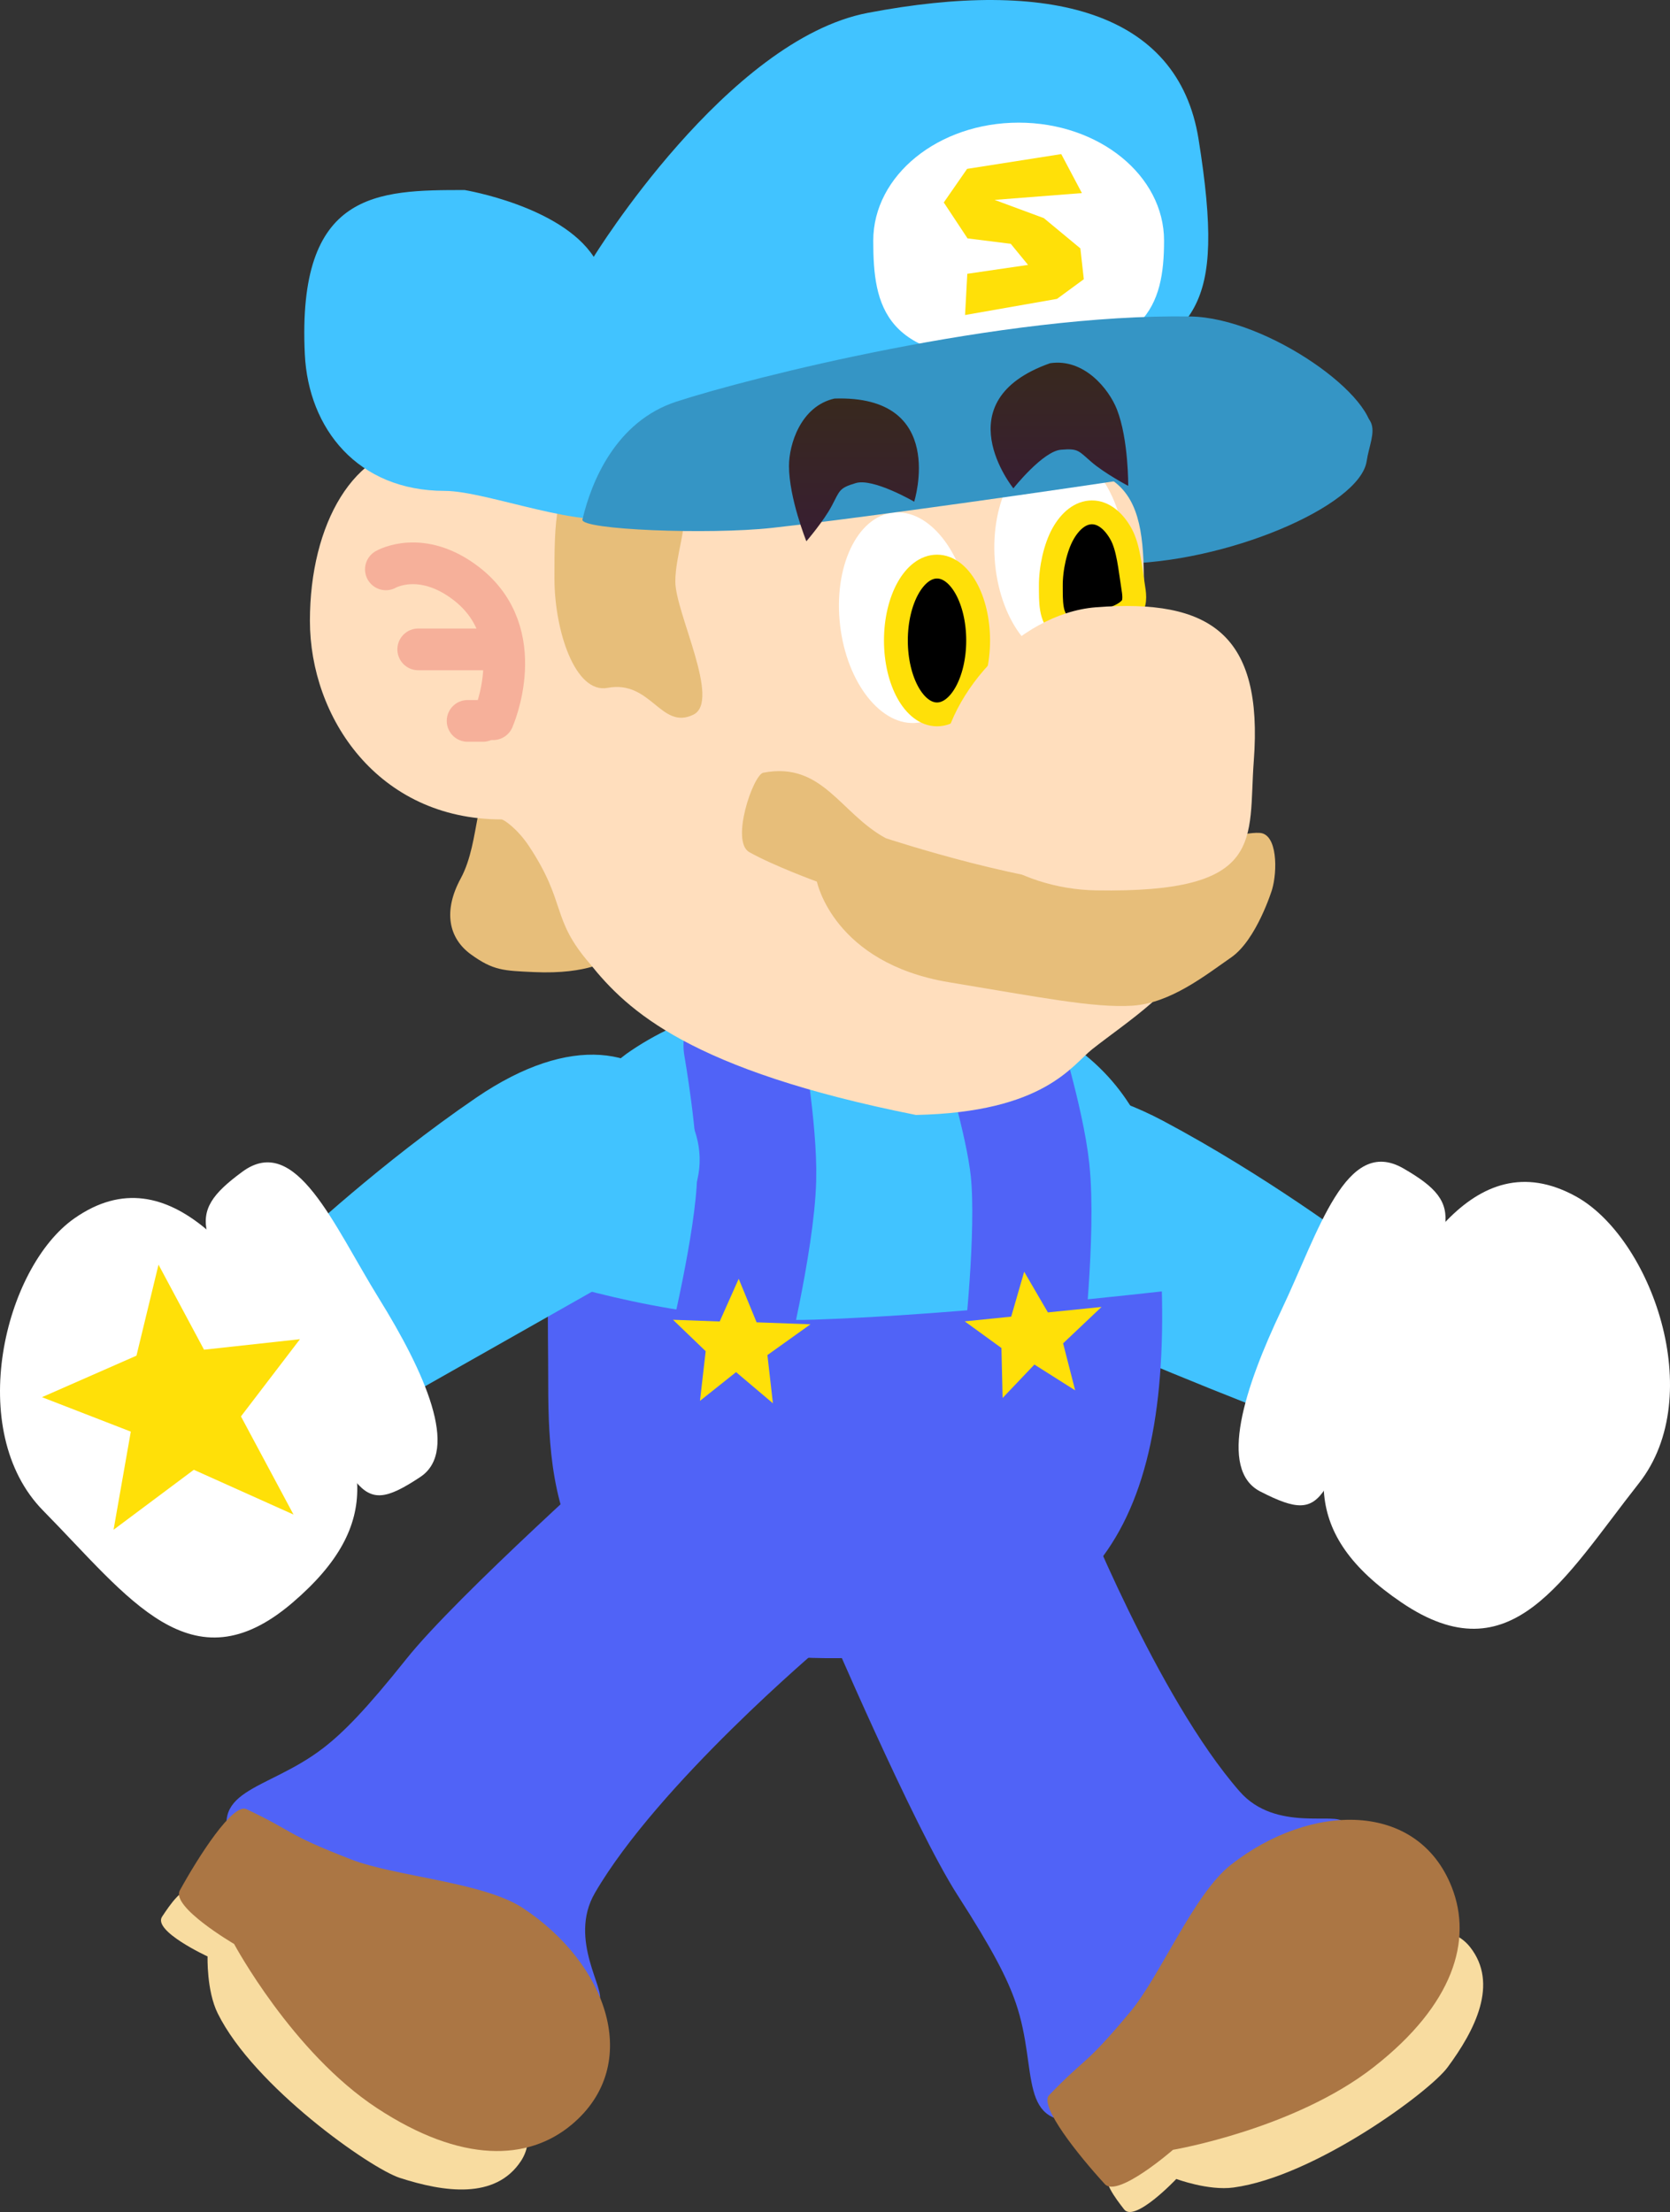 <svg version="1.1" xmlns="http://www.w3.org/2000/svg" xmlns:xlink="http://www.w3.org/1999/xlink" width="140.123" height="185.578" viewBox="0,0,140.123,185.578"><rect x="0" y="0" width="140.123" height="185.578" fill="#333333" stroke="none"/><defs><linearGradient x1="244.879" y1="118.595" x2="244.879" y2="130.576" gradientUnits="userSpaceOnUse" id="color-1"><stop offset="0" stop-color="#38291e"/><stop offset="1" stop-color="#381e32"/></linearGradient><linearGradient x1="262.121" y1="115.592" x2="262.121" y2="126.137" gradientUnits="userSpaceOnUse" id="color-2"><stop offset="0" stop-color="#38291e"/><stop offset="1" stop-color="#381e32"/></linearGradient></defs><g transform="translate(-173.229,-85.165)"><g data-paper-data="{&quot;isPaintingLayer&quot;:true}" fill-rule="nonzero" stroke-linejoin="miter" stroke-miterlimit="10" stroke-dasharray="" stroke-dashoffset="0" style="mix-blend-mode: normal"><g data-paper-data="{&quot;origPos&quot;:null,&quot;origRot&quot;:0}" stroke="none" stroke-width="0" stroke-linecap="butt"><g data-paper-data="{&quot;origPos&quot;:null,&quot;index&quot;:null,&quot;origRot&quot;:0}"><path d="M249.134,179.314c2.494,-4.694 13.082,-4.686 21.677,-0.118c8.596,4.567 16.085,10.193 16.085,10.193l-7.324,14.173c0,0 -14.316,-5.497 -21.23,-9.171c-8.596,-4.567 -11.703,-10.382 -9.209,-15.076z" data-paper-data="{&quot;origRot&quot;:0,&quot;origPos&quot;:null}" fill="#41c3ff"/><g data-paper-data="{&quot;origPos&quot;:null}" fill="#ffffff"><path d="M287.289,199.533c4.021,-8.484 9.467,-18.758 18.147,-14.005c6.297,3.449 11.113,16.704 5.304,24.08c-6.339,8.049 -10.702,16.24 -19.904,10.008c-8.592,-5.82 -7.568,-11.599 -3.547,-20.083z" data-paper-data="{&quot;origRot&quot;:0,&quot;origPos&quot;:null}"/><path d="M280.77,195.029c3.113,-6.546 5.388,-14.622 10.219,-11.834c5.405,3.12 4.259,4.664 -1.092,15.236c-6.096,12.043 -4.835,14.994 -10.926,11.863c-3.556,-1.828 -1.314,-8.719 1.799,-15.265z" data-paper-data="{&quot;origRot&quot;:0,&quot;origPos&quot;:null}"/></g></g></g><g data-paper-data="{&quot;origPos&quot;:null,&quot;origRot&quot;:0}" stroke="none" stroke-width="0" stroke-linecap="butt"><path d="M277.255,235.474c3.011,3.437 8.175,1.662 8.681,2.568c2.046,3.665 2.298,7.18 -1.91,12.957c-5.212,7.155 -10.827,10.835 -19.6,12.015c-5.975,0.804 -4.004,-4.091 -5.961,-9.794c-0.702,-2.046 -1.937,-4.474 -4.882,-9.044c-3.682,-5.713 -11.135,-23.158 -11.135,-23.158c0,0 5.734,-4.57 10.248,-6.937c3.562,-1.868 11.064,-3.127 11.064,-3.127c0,0 6.536,16.575 13.495,24.521z" data-paper-data="{&quot;origPos&quot;:null}" fill="#5063f7"/><path d="M296.585,248.527c2.404,3.069 0.414,6.961 -1.907,10.094c-1.521,2.053 -11.141,9.146 -17.949,10.069c-2.114,0.287 -4.8,-0.718 -4.8,-0.718c0,0 -3.496,3.704 -4.383,2.549c-0.704,-0.917 -1.941,-2.449 -1.43,-3.613c2.204,-5.008 11.201,-12.049 15.508,-15.424c5.913,-4.632 12.611,-5.956 14.961,-2.956z" data-paper-data="{&quot;origPos&quot;:null}" fill="#f8dca0"/><path d="M295.048,243.51c1.739,4.435 0.155,9.819 -6.529,15.056c-6.684,5.237 -16.872,6.962 -16.872,6.962c0,0 -4.639,4.046 -5.71,2.881c-2.216,-2.411 -5.547,-6.567 -4.682,-7.467c3.194,-3.319 2.897,-2.302 6.806,-6.984c2.531,-3.032 5.34,-9.908 8.448,-12.343c6.684,-5.237 15.676,-5.407 18.539,1.895z" data-paper-data="{&quot;origPos&quot;:null}" fill="#ab7644"/></g><g data-paper-data="{&quot;origPos&quot;:null,&quot;origRot&quot;:0}" stroke="none" stroke-width="0" stroke-linecap="butt"><path d="M223.144,243.98c-2.297,3.95 1.034,8.278 0.337,9.047c-2.821,3.109 -6.072,4.469 -12.889,2.325c-8.444,-2.656 -13.724,-6.803 -17.642,-14.741c-2.668,-5.406 2.6,-5.1 7.38,-8.774c1.715,-1.318 3.622,-3.264 7.013,-7.513c4.239,-5.313 18.393,-17.943 18.393,-17.943c0,0 6.161,3.976 9.845,7.498c2.907,2.78 6.494,9.487 6.494,9.487c0,0 -13.623,11.483 -18.932,20.614z" data-paper-data="{&quot;origPos&quot;:null}" fill="#5063f7"/><path d="M216.941,266.465c-2.141,3.258 -6.465,2.614 -10.174,1.414c-2.431,-0.786 -12.223,-7.64 -15.27,-13.798c-0.946,-1.912 -0.851,-4.778 -0.851,-4.778c0,0 -4.626,-2.131 -3.814,-3.341c0.645,-0.96 1.702,-2.622 2.968,-2.508c5.449,0.49 14.994,6.77 19.566,9.775c6.277,4.125 9.669,10.051 7.576,13.235z" data-paper-data="{&quot;origPos&quot;:null}" fill="#f8dca0"/><path d="M221.205,263.407c-3.648,3.063 -9.256,3.28 -16.352,-1.383c-7.096,-4.663 -11.982,-13.768 -11.982,-13.768c0,0 -5.315,-3.106 -4.553,-4.492c1.578,-2.869 4.454,-7.353 5.582,-6.82c4.165,1.968 3.106,2.011 8.791,4.221c3.681,1.431 11.094,1.899 14.394,4.068c7.096,4.663 10.127,13.131 4.121,18.174z" data-paper-data="{&quot;origPos&quot;:null}" fill="#ab7644"/></g><g data-paper-data="{&quot;origPos&quot;:null}"><path d="M270.728,194.078c0.392,21.174 -7.362,30.413 -28.3,30.2c-21.936,-0.223 -23.2,-12.788 -23.2,-22.95c0,-11.024 -0.931,-20.05 7.571,-27.066c6.335,-5.228 13.215,-2.784 21.429,-2.784c15.188,0 22.116,1.845 22.5,22.6z" data-paper-data="{&quot;origPos&quot;:null}" fill="#5063f7" stroke="none" stroke-width="0" stroke-linecap="butt"/><path d="M270.978,193.478c0,0 -17.244,2 -29.4,2.4c-11.15,0.367 -22.4,-3.4 -22.4,-3.4c0,0 -0.986,-13.796 6.985,-19.16c5.215,-3.51 11.08,-4.659 18.615,-4.84c7.535,-0.181 15.729,2.139 19.522,5.212c8.96,7.259 6.678,19.788 6.678,19.788z" data-paper-data="{&quot;origPos&quot;:null}" fill="#41c3ff" stroke="none" stroke-width="0" stroke-linecap="butt"/><path d="M257.085,172.37c0,0 2.14,6.84 2.572,10.953c0.555,5.283 -0.58,15.208 -0.58,15.208" data-paper-data="{&quot;origPos&quot;:null,&quot;origRot&quot;:0}" fill="none" stroke="#5063f7" stroke-width="10" stroke-linecap="round"/><path d="M235.578,172.878c0,0 1.24,7.059 1.137,11.193c-0.132,5.31 -2.537,15.007 -2.537,15.007" data-paper-data="{&quot;origPos&quot;:null}" fill="none" stroke="#5063f7" stroke-width="10" stroke-linecap="round"/><path d="M231.961,202.692l0.479,-4.165l-2.742,-2.638l3.917,0.144l1.596,-3.582l1.501,3.652l4.52,0.166l-3.613,2.582l0.461,4.045l-3.091,-2.615z" data-paper-data="{&quot;origPos&quot;:null,&quot;origRot&quot;:0}" fill="#ffe008" stroke="none" stroke-width="NaN" stroke-linecap="butt"/><path d="M257.354,202.45l-0.099,-4.192l-3.079,-2.235l3.899,-0.396l1.089,-3.767l1.989,3.411l4.5,-0.457l-3.224,3.054l1.013,3.943l-3.421,-2.165z" data-paper-data="{&quot;origPos&quot;:null,&quot;origRot&quot;:0}" fill="#ffe008" stroke="none" stroke-width="NaN" stroke-linecap="butt"/></g><g data-paper-data="{&quot;origRot&quot;:0}" stroke="none" stroke-linecap="butt"><g data-paper-data="{&quot;origPos&quot;:null}" stroke-width="0"><path d="M207.16,202.45l-8.846,-13.276c0,0 6.821,-6.419 14.859,-11.909c8.038,-5.49 14.06,-4.169 17.058,0.221c2.998,4.39 2.553,9.512 -5.486,15.002z" data-paper-data="{&quot;origRot&quot;:0,&quot;origPos&quot;:null}" fill="#41c3ff"/><g data-paper-data="{&quot;origPos&quot;:null}" fill="#ffffff"><path d="M197.741,219.651c-8.456,7.212 -13.698,-0.447 -20.888,-7.746c-6.589,-6.689 -3.268,-20.395 2.61,-24.519c8.101,-5.684 14.65,3.925 19.584,11.912c4.934,7.988 6.591,13.618 -1.305,20.352z" data-paper-data="{&quot;origRot&quot;:0,&quot;origPos&quot;:null}"/><path d="M208.502,209.075c-5.707,3.785 -4.78,0.714 -12.171,-10.582c-6.487,-9.915 -7.797,-11.323 -2.77,-15.022c4.494,-3.306 7.647,4.469 11.465,10.631c3.818,6.162 6.808,12.762 3.475,14.972z" data-paper-data="{&quot;origRot&quot;:0,&quot;origPos&quot;:null}"/></g></g><path d="M176.752,202.383l7.927,-3.482l1.85,-7.636l3.819,7.135l8.049,-0.881l-4.95,6.478l4.409,8.234l-8.365,-3.756l-6.734,5.032l1.447,-8.234z" data-paper-data="{&quot;origPos&quot;:null,&quot;origRot&quot;:0}" fill="#ffe008" stroke-width="NaN"/></g><g data-paper-data="{&quot;origPos&quot;:null}"><path d="M287.9,123.854c-0.568,3.793 -11.89,8.6 -20.8,8.6c-7.18,0 -5.4,-6.755 -5.4,-10.4c0,-3.645 14.07,-2.85 21.25,-2.85c7.18,0 5.318,2.195 4.95,4.65z" data-paper-data="{&quot;origPos&quot;:null}" fill="#3595c5" stroke="none" stroke-width="0" stroke-linecap="butt"/><path d="M212.743,165.236c-1.883,-1.368 -2.342,-3.637 -0.855,-6.376c1.726,-3.177 1.081,-8.218 2.964,-6.85c0,0 7.233,1.022 7.791,3.915c0,0 3.051,8.357 1.801,9.693c0,0 -1.782,1.322 -6.427,1.102c-2.517,-0.119 -3.391,-0.117 -5.274,-1.485z" data-paper-data="{&quot;origRot&quot;:0,&quot;origPos&quot;:null}" fill="#e7be7a" stroke="none" stroke-width="0" stroke-linecap="butt"/><path d="M219.483,126.137c4.314,1.007 37.243,-2.168 43.037,-1.846c8.572,0.476 6.202,8.214 6.807,16.777c0.696,9.846 7.563,14.33 4.114,23.579c-1.33,3.566 -5.571,6.182 -8.561,8.537c-1.696,1.336 -4.012,5.301 -14.801,5.522c-18.916,-3.77 -24.183,-8.724 -27.361,-12.697c-3.287,-3.792 -1.917,-5.032 -5.092,-9.839c-0.973,-1.474 -2.127,-2.26 -2.322,-2.26c-10.37,0 -16.071,-8.566 -16.071,-16.667c0,-8.1 3.701,-14.667 9.5,-14.667c5.799,0 9.25,3.209 10.75,3.56z" data-paper-data="{&quot;origPos&quot;:null}" fill="#ffdebd" stroke="none" stroke-width="0" stroke-linecap="butt"/><path d="M267.666,131.344c0.352,4.889 -1.818,9.029 -4.848,9.247c-3.03,0.218 -5.771,-3.568 -6.124,-8.457c-0.352,-4.889 1.818,-9.029 4.848,-9.247c3.03,-0.218 5.771,3.568 6.124,8.457z" data-paper-data="{&quot;origPos&quot;:null,&quot;origRot&quot;:0}" fill="#ffffff" stroke="none" stroke-width="0" stroke-linecap="butt"/><path d="M229.893,133.961c0,2.608 3.858,10.024 1.512,11.164c-2.729,1.327 -3.544,-2.934 -7.198,-2.25c-2.714,0.508 -4.457,-4.782 -4.457,-9.2c0,-4.418 -0.017,-8.698 2.743,-8.8c11.619,-0.429 7.4,4.667 7.4,9.086z" data-paper-data="{&quot;origPos&quot;:null}" fill="#e7be7a" stroke="none" stroke-width="0" stroke-linecap="butt"/><path d="M254.643,136.348c0.571,4.868 -1.412,9.101 -4.429,9.455c-3.017,0.354 -5.925,-3.306 -6.496,-8.174c-0.571,-4.868 1.412,-9.101 4.429,-9.455c3.017,-0.354 5.925,3.306 6.496,8.174z" data-paper-data="{&quot;origPos&quot;:null,&quot;origRot&quot;:0}" fill="#ffffff" stroke="none" stroke-width="0" stroke-linecap="butt"/><path d="M251.85,132.7c0.952,0 1.814,0.695 2.439,1.817c0.624,1.122 1.011,2.672 1.011,4.383c0,1.711 -0.387,3.261 -1.011,4.383c-0.625,1.122 -1.487,1.817 -2.439,1.817c-0.952,0 -1.814,-0.695 -2.439,-1.817c-0.624,-1.122 -1.011,-2.672 -1.011,-4.383c0,-1.711 0.387,-3.261 1.011,-4.383c0.625,-1.122 1.487,-1.817 2.439,-1.817z" data-paper-data="{&quot;origPos&quot;:null}" fill="#000000" stroke="#ffe008" stroke-width="2" stroke-linecap="butt"/><path d="M264.85,128.15c0.952,0 1.814,0.695 2.439,1.817c0.624,1.122 0.775,2.904 1.011,4.383c0.083,0.539 0.233,1.323 -0.15,1.8c-0.483,0.577 -1.281,0.853 -2,1.1c-1.256,0.26 -2.748,1.037 -3.85,0.4c-0.966,-0.58 -0.89,-2.138 -0.9,-3.3c-0.013,-1.501 0.387,-3.261 1.011,-4.383c0.625,-1.122 1.487,-1.817 2.439,-1.817z" data-paper-data="{&quot;origPos&quot;:null}" fill="#000000" stroke="#ffe008" stroke-width="2" stroke-linecap="round"/><path d="M273.793,96.829c2.396,14.945 -0.492,15.794 -8.522,20.579c-11.7,6.971 -27.004,5.56 -39.501,10.973c-3.281,1.421 -11.645,-2.032 -15.221,-2.032c-7.314,0 -11.441,-5.227 -11.743,-11.453c-0.667,-13.733 6.096,-13.787 13.41,-13.787c0,0 8.049,1.334 10.83,5.605c0,0 11.198,-18.219 23.002,-20.47c15.195,-2.897 26.024,-0.147 27.745,10.585z" data-paper-data="{&quot;origPos&quot;:null}" fill="#41c3ff" stroke="none" stroke-width="0" stroke-linecap="butt"/><path d="M270.9,105.354c0,5.468 -1.463,9.581 -12.2,9.9c-11.335,0.337 -12.2,-4.432 -12.2,-9.9c0,-5.468 5.462,-9.9 12.2,-9.9c6.738,0 12.2,4.432 12.2,9.9z" data-paper-data="{&quot;origPos&quot;:null}" fill="#ffffff" stroke="none" stroke-width="0" stroke-linecap="butt"/><path d="M288.3,121.754c-0.2,0.858 -39.343,6.5 -50.3,7.7c-5.325,0.583 -16.1,0.158 -15.9,-0.7c0.739,-3.174 2.805,-8.245 7.9,-9.9c6.157,-2 27.295,-7.38 43.102,-7.138c6.462,0.099 15.937,6.865 15.198,10.038z" data-paper-data="{&quot;origPos&quot;:null}" fill="#3595c5" stroke="none" stroke-width="0" stroke-linecap="butt"/><path d="M254.203,111.594l0.188,-3.459l5.097,-0.745l-1.451,-1.77l-3.626,-0.454l-1.993,-3.014l1.956,-2.819l7.9,-1.24l1.733,3.271l-7.325,0.572l4.132,1.53l3.064,2.539l0.289,2.587l-2.249,1.648z" data-paper-data="{&quot;origPos&quot;:null,&quot;origRot&quot;:0}" fill="#ffe008" stroke="none" stroke-width="0" stroke-linecap="butt"/><path d="M268.23,169.54c-3.217,0.202 -7.846,-0.725 -15.349,-1.964c-9.728,-1.606 -11.109,-8.446 -11.109,-8.446c0,0 -3.646,-1.332 -5.675,-2.475c-1.588,-0.894 0.326,-6.499 1.18,-6.663c4.974,-0.951 6.456,3.432 10.278,5.496c0,0 12.782,4.208 18.753,3.867c0,0 9.639,-4.511 12.626,-4.313c1.482,0.098 1.491,3.203 1.024,4.771c0,0 -1.296,4.2 -3.421,5.672c-2.125,1.472 -5.09,3.852 -8.307,4.054z" data-paper-data="{&quot;origPos&quot;:null}" fill="#e7be7a" stroke="none" stroke-width="0" stroke-linecap="butt"/><path d="M278.43,148.989c-0.5,6.618 1.127,11.125 -13.25,10.875c-6.626,-0.115 -13,-4.257 -13,-10.125c0,-5.868 6.393,-13.11 13,-13.625c9.627,-0.75 14.05,2.287 13.25,12.875z" data-paper-data="{&quot;origPos&quot;:null}" fill="#ffdebd" stroke="none" stroke-width="0" stroke-linecap="butt"/><g data-paper-data="{&quot;origPos&quot;:null}" fill="none" stroke="#f6b09a" stroke-width="3.5" stroke-linecap="round"><path d="M205.607,132.932c0,0 2.963,-1.73 6.755,1.199c5.438,4.201 2.245,11.372 2.245,11.372" data-paper-data="{&quot;origPos&quot;:null}"/><path d="M208.321,139.646h6" data-paper-data="{&quot;origPos&quot;:null}"/><path d="M212.464,145.646h1.286" data-paper-data="{&quot;origPos&quot;:null}"/></g><path d="M245.013,125.701c-1.376,0.41 -1.311,0.605 -1.978,1.875c-0.689,1.311 -2.147,3 -2.147,3c0,0 -1.458,-3.627 -1.458,-6.319c0,-1.828 0.993,-5.014 3.811,-5.653c9.531,-0.321 6.694,8.651 6.694,8.651c0,0 -3.477,-2.023 -4.922,-1.553z" data-paper-data="{&quot;origPos&quot;:null}" fill="url(#color-1)" stroke="none" stroke-width="0" stroke-linecap="butt"/><path d="M262.273,122.895c-1.516,0.089 -4.016,3.241 -4.016,3.241c0,0 -5.915,-7.319 3.077,-10.497c2.857,-0.433 4.944,2.171 5.611,3.874c0.982,2.507 0.948,6.416 0.948,6.416c0,0 -1.973,-1.04 -3.093,-2.01c-1.085,-0.94 -1.096,-1.144 -2.526,-1.025z" data-paper-data="{&quot;origPos&quot;:null,&quot;index&quot;:null,&quot;origRot&quot;:0}" fill="url(#color-2)" stroke="none" stroke-width="0" stroke-linecap="butt"/></g></g></g></svg>